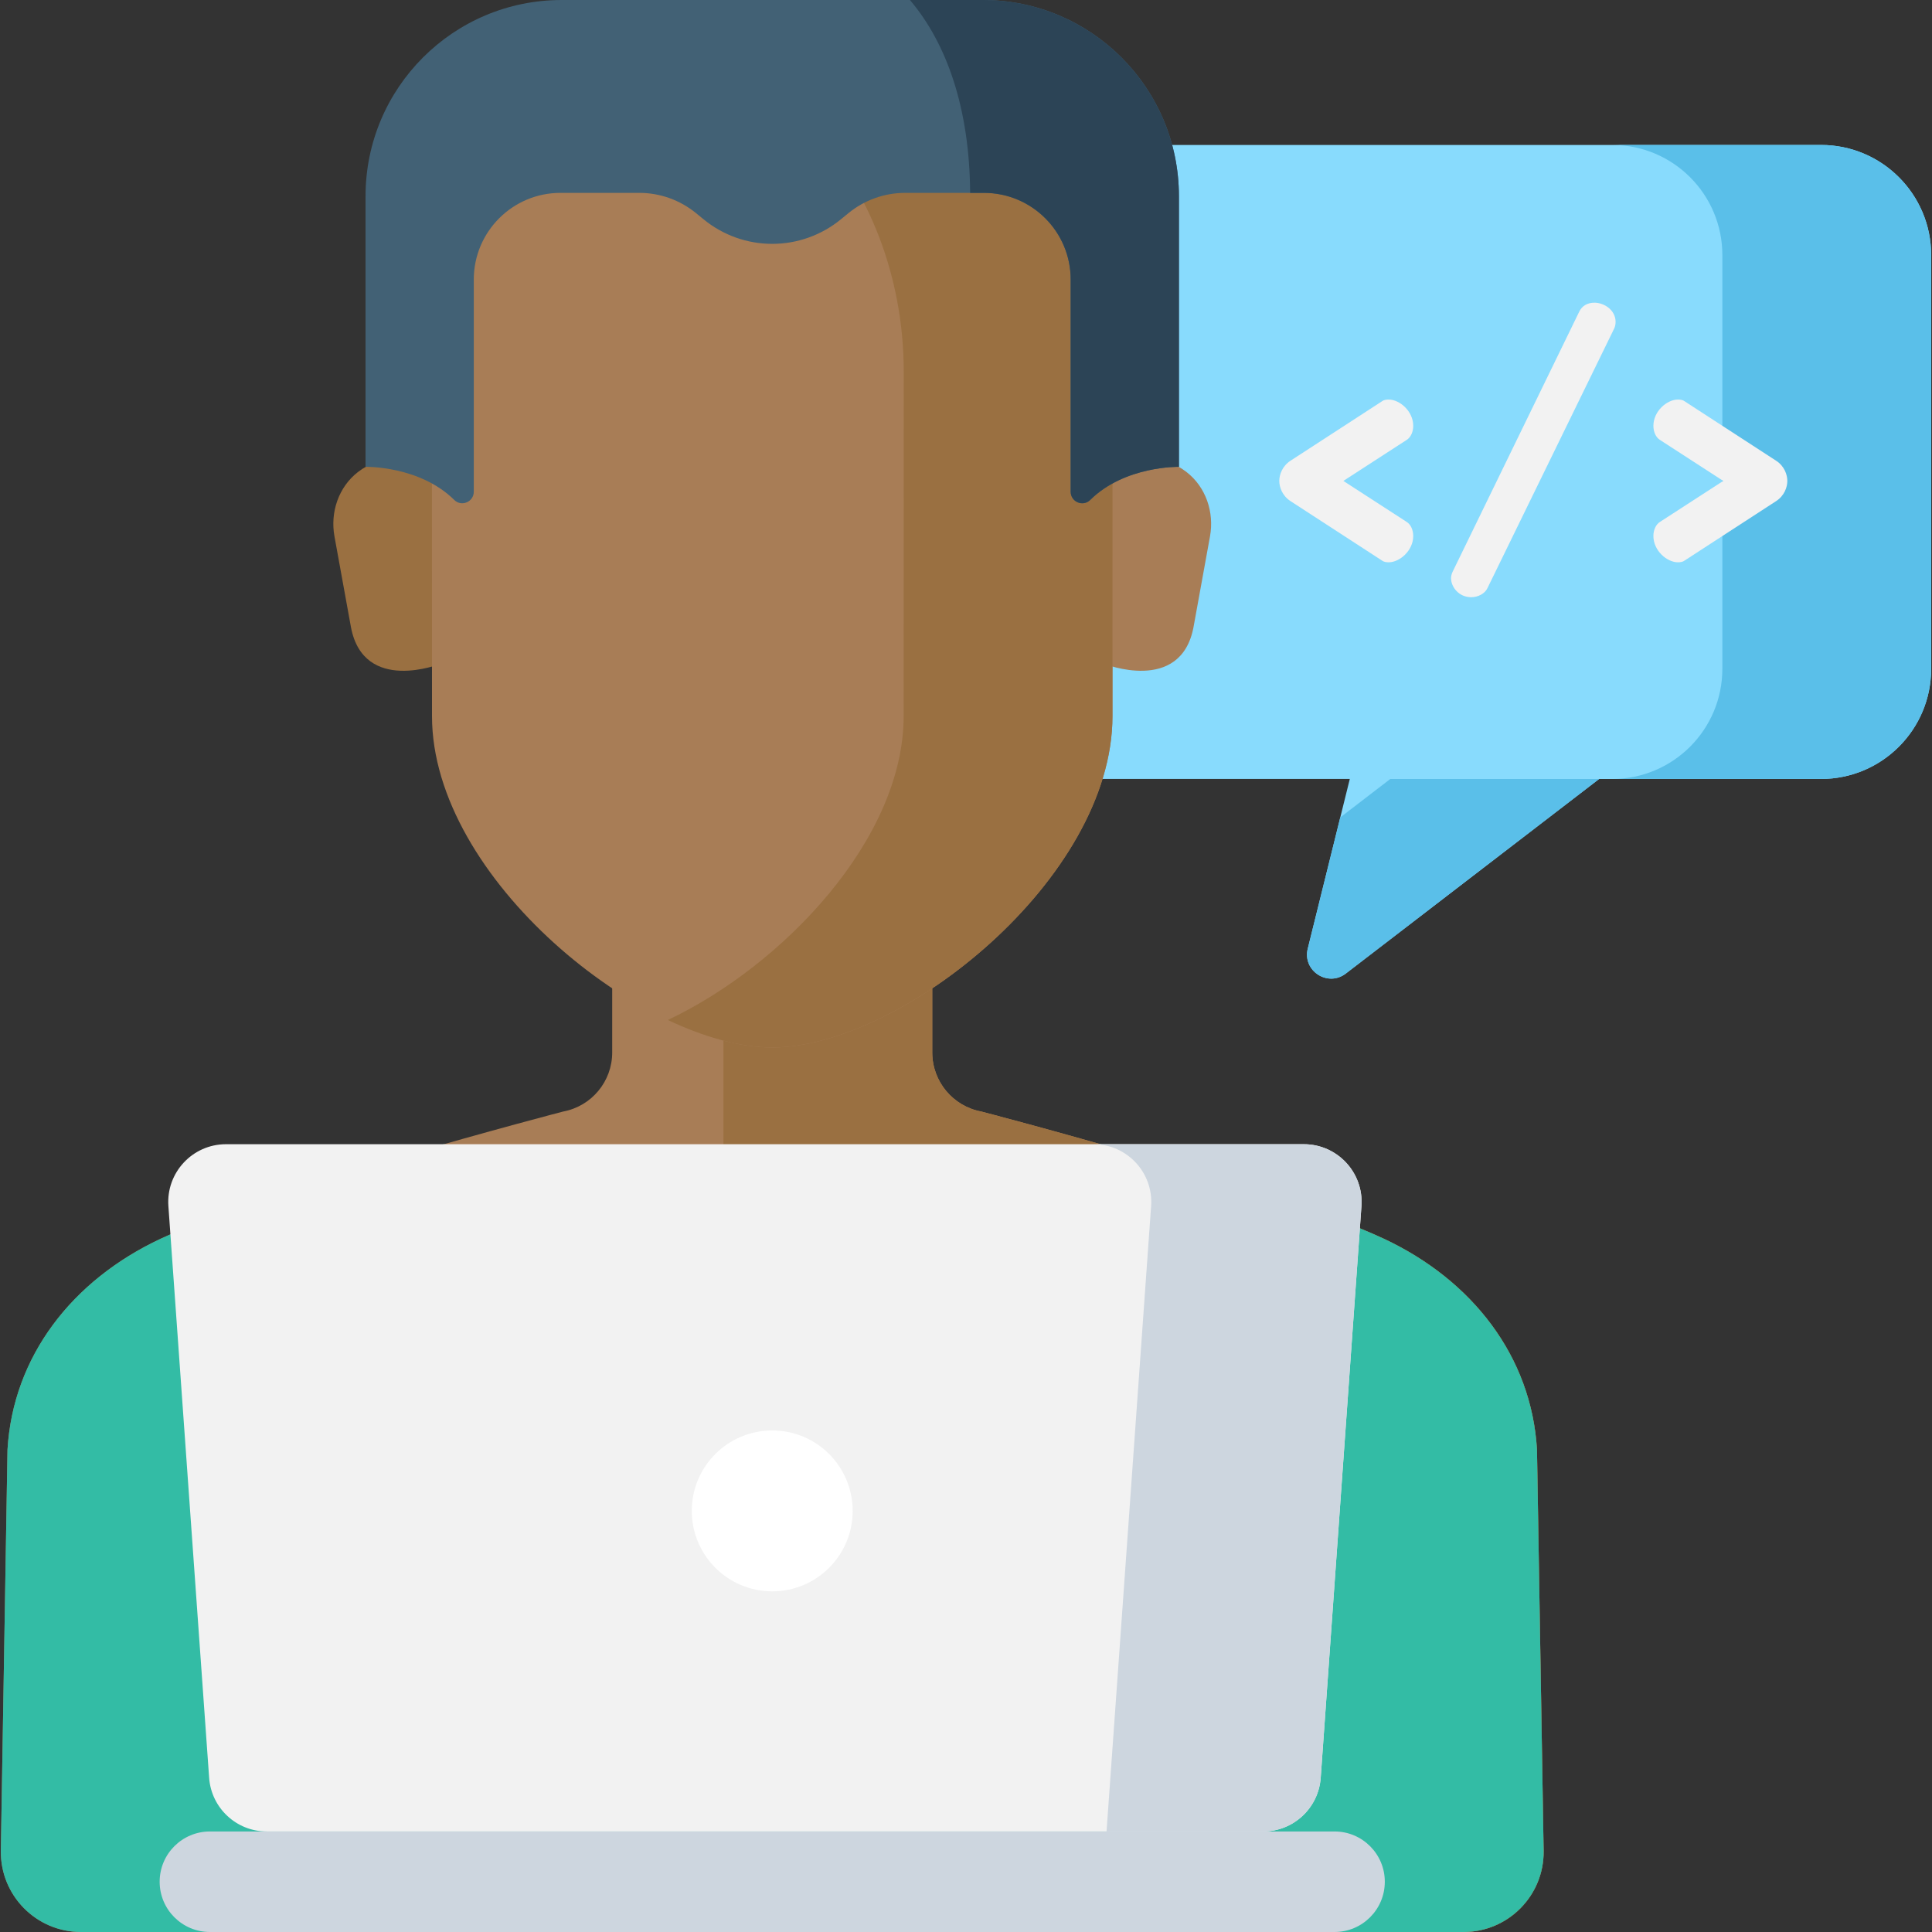 <?xml version="1.0"?>
<svg xmlns="http://www.w3.org/2000/svg" xmlns:xlink="http://www.w3.org/1999/xlink" version="1.1" id="Layer_1" x="0px" y="0px" viewBox="0 0 512 512" style="enable-background:new 0 0 512 512;" xml:space="preserve" width="512px" height="512px" class=""><rect x="0" y="0" width="512" height="512" fill="#333333" stroke="none"/><g><g>
	<g>
		<g>
			<path style="fill:#88DBFD;" d="M482.588,38.416H288.769c-16.122,0-29.191,13.069-29.191,29.191V177.24     c0,16.122,13.069,29.191,29.191,29.191h68.942l-11.142,44.976c-1.452,5.86,5.293,10.272,10.081,6.595l67.136-51.57h58.802     c16.122,0,29.191-13.069,29.191-29.191V67.607C511.779,51.485,498.71,38.416,482.588,38.416z" data-original="#88DBFD" class=""/>
			<g>
				<path style="fill:#5ABFE9;" d="M355.188,216.618l-8.618,34.789c-1.452,5.86,5.293,10.272,10.081,6.595l67.136-51.57h-55.337      L355.188,216.618z" data-original="#5ABFE9" class=""/>
				<path style="fill:#5ABFE9;" d="M482.588,38.416h-55.337c16.122,0,29.191,13.069,29.191,29.191V177.24      c0,16.122-13.069,29.191-29.191,29.191h55.337c16.122,0,29.191-13.069,29.191-29.191V67.607      C511.779,51.485,498.71,38.416,482.588,38.416z" data-original="#5ABFE9" class=""/>
			</g>
			<g>
				<g>
					<path style="fill:#F2F2F2;" d="M341.983,122.105l24.236-15.743c0.477-0.382,1.145-0.477,1.813-0.477       c2.862,0,6.488,3.053,6.488,6.965c0,1.623-0.668,3.053-1.717,3.721l-16.794,10.877l16.794,10.877       c1.049,0.668,1.717,2.1,1.717,3.721c0,3.912-3.626,6.966-6.488,6.966c-0.668,0-1.336-0.096-1.813-0.477l-24.236-15.743       c-2.194-1.432-2.958-3.721-2.958-5.344C339.025,125.826,339.789,123.536,341.983,122.105z" data-original="#F2F2F2" class=""/>
					<path style="fill:#F2F2F2;" d="M428.146,85.274c0,0.572-0.096,1.24-0.381,1.813l-33.587,68.796       c-0.668,1.431-2.481,2.385-4.294,2.385c-3.244,0-5.344-2.672-5.344-5.057c0-0.572,0.191-1.24,0.478-1.813l33.491-68.795       c0.763-1.623,2.29-2.385,4.007-2.385C425.188,80.217,428.146,82.22,428.146,85.274z" data-original="#F2F2F2" class=""/>
					<path style="fill:#F2F2F2;" d="M470.704,132.792l-24.235,15.743c-0.477,0.381-1.145,0.477-1.813,0.477       c-2.863,0-6.489-3.053-6.489-6.966c0-1.622,0.668-3.053,1.718-3.721l16.793-10.877l-16.793-10.877       c-1.05-0.668-1.718-2.099-1.718-3.721c0-3.911,3.626-6.965,6.489-6.965c0.668,0,1.336,0.095,1.813,0.477l24.235,15.743       c2.195,1.432,2.958,3.721,2.958,5.343C473.662,129.07,472.899,131.36,470.704,132.792z" data-original="#F2F2F2" class=""/>
				</g>
			</g>
		</g>
		<g>
			<g>
				<g>
					<g>
						<g>
							<g>
								<g>
									<g>
										<g>
											<g>
												<g>
													<g>
														<path style="fill:#A87D56" d="M407.315,384.195c-1.453-24.77-17.179-44.958-40.584-55.916h0                c-28.648-13.413-106.665-33.709-106.665-33.709c-7.539-1.4-13.007-7.978-13.007-15.646v-44.598h-42.409h0h0H162.24                v44.598c0,7.668-5.468,14.245-13.007,15.646c0,0-78.017,20.296-106.665,33.709h0                c-23.405,10.958-39.131,31.146-40.584,55.916L0.222,490.518C0.08,502.34,9.624,512,21.447,512h366.404                c11.823,0,21.367-9.66,21.225-21.482L407.315,384.195z" data-original="#FCC18B" class="active-path" data-old_color="#B3865D"/>
													</g>
												</g>
											</g>
											<g>
												<path style="fill:#9A7041" d="M407.315,384.195c-1.453-24.77-17.179-44.958-40.584-55.916h0              c-28.648-13.413-106.665-33.709-106.665-33.709c-7.539-1.4-13.007-7.978-13.007-15.646v-44.598h-42.409h0h0h-12.927              v71.344c0,7.668,5.468,14.245,13.007,15.646c0,0,78.017,20.296,106.665,33.709h0              c23.405,10.958,39.131,31.146,40.584,55.916L353.652,512h34.199c11.823,0,21.367-9.66,21.225-21.482L407.315,384.195z" data-original="#EAAB65" class="" data-old_color="#EAAB65"/>
											</g>
											<g>
												<g>
													<g>
														<g>
															<path style="fill:#9A7041" d="M116.72,121.427h-11.135c-4.034,0-7.749,1.362-10.711,3.652                 c-5.144,3.976-7.401,10.663-6.239,17.06l4.373,24.077c3.394,17.845,23.738,9.691,23.738,9.691L116.72,121.427z" data-original="#EAAB65" class="" data-old_color="#EAAB65"/>
															<path style="fill:#A87D56" d="M292.578,121.427h11.135c4.034,0,7.749,1.362,10.711,3.652                 c5.144,3.976,7.401,10.663,6.239,17.06l-4.373,24.077c-3.394,17.845-23.738,9.691-23.738,9.691L292.578,121.427z" data-original="#FCC18B" class="active-path" data-old_color="#B3865D"/>
														</g>
													</g>
												</g>
											</g>
										</g>
									</g>
								</g>
							</g>
						</g>
						<path style="fill:#A87D56" d="M266.365,29.923c-14.479-13.388-34.831-25.073-61.716-25.395        c-26.885,0.322-47.237,12.007-61.716,25.395c-18.468,17.076-28.473,42.434-28.473,68.604l0.025,91.246        c0,43.137,56.071,87.812,90.165,87.812s90.165-44.675,90.165-87.812l0.024-91.246        C294.838,72.358,284.833,46.999,266.365,29.923z" data-original="#FCC18B" class="active-path" data-old_color="#B3865D"/>
						<path style="fill:#9A7041" d="M266.365,29.923c-14.479-13.388-34.831-25.073-61.716-25.395        c-10.141,0.122-19.351,1.861-27.668,4.698c13.733,4.683,25.03,12.359,34.048,20.697        c18.468,17.076,28.473,42.435,28.473,68.604l-0.024,91.246c0,32.64-32.102,66.155-62.496,80.536        c9.774,4.625,19.372,7.276,27.668,7.276c34.093,0,90.165-44.675,90.165-87.812l0.024-91.246        C294.838,72.358,284.833,46.999,266.365,29.923z" data-original="#EAAB65" class="" data-old_color="#EAAB65"/>
						<path style="fill:#426175;" d="M260.44,0h-55.791h-55.791c-28.711,0-51.985,23.275-51.985,51.985v71.731        c0,0,14.315-0.324,23.514,8.78c1.916,1.896,5.171,0.511,5.171-2.185v-56.22c0-12.69,10.288-22.978,22.978-22.978h20.879        c5.476,0,10.784,1.893,15.023,5.359l2.048,1.674c5.126,4.19,11.543,6.48,18.163,6.48c6.621,0,13.038-2.289,18.163-6.48        l2.048-1.674c4.24-3.466,9.547-5.359,15.023-5.359h20.879c12.69,0,22.978,10.288,22.978,22.978v56.22        c0,2.695,3.256,4.08,5.171,2.185c9.199-9.104,23.514-8.78,23.514-8.78V51.985C312.425,23.275,289.151,0,260.44,0z" data-original="#426175" class=""/>
						<g>
							<path style="fill:#2C4456;" d="M260.44,0h-19.3c9.713,11.433,15.803,28.604,15.958,51.115h3.664         c12.69,0,22.978,10.288,22.978,22.978v56.22c0,2.695,3.256,4.08,5.171,2.185c9.199-9.104,23.514-8.78,23.514-8.78V51.985         C312.425,23.275,289.151,0,260.44,0z" data-original="#2C4456" class=""/>
						</g>
					</g>
					<path style="fill:#33BCA5;" d="M366.731,328.28L366.731,328.28c-16.671-7.805-50.056-17.94-75.06-25.051l-5.409,2.049       c-52.585,19.919-110.64,19.919-163.225,0l-5.409-2.049c-25.004,7.111-58.389,17.246-75.06,25.051h0       c-23.405,10.958-39.131,31.146-40.584,55.916L0.222,490.518C0.08,502.34,9.624,512,21.447,512h366.404       c11.823,0,21.367-9.66,21.225-21.482l-1.761-106.322C405.862,359.426,390.135,339.237,366.731,328.28z" data-original="#33BCA5" class=""/>
				</g>
				<g>
					<path style="fill:#F2F2F2;" d="M334.732,485.357H70.693c-8.031,0-14.697-6.207-15.268-14.219l-10.8-151.515       c-0.632-8.86,6.386-16.395,15.268-16.395h285.638c8.882,0,15.9,7.535,15.268,16.395L350,471.139       C349.429,479.15,342.764,485.357,334.732,485.357z" data-original="#F2F2F2" class=""/>
					<path style="fill:#CDD6DF;" d="M345.532,303.229H289.79c8.882,0,15.9,7.535,15.268,16.395l-11.813,165.733h41.487       c8.031,0,14.697-6.207,15.268-14.219l10.8-151.515C361.431,310.764,354.414,303.229,345.532,303.229z" data-original="#CDD6DF"/>
					<path style="fill:#CDD6DF;" d="M353.668,512H55.631c-7.357,0-13.321-5.964-13.321-13.321v0c0-7.357,5.964-13.321,13.321-13.321       h298.037c7.357,0,13.321,5.964,13.321,13.321v0C366.989,506.036,361.025,512,353.668,512z" data-original="#CDD6DF"/>
				</g>
			</g>
			<circle style="fill:#FFFFFF;" cx="204.649" cy="400.404" r="21.32" data-original="#FFFFFF"/>
		</g>
	</g>
</g></g> </svg>
